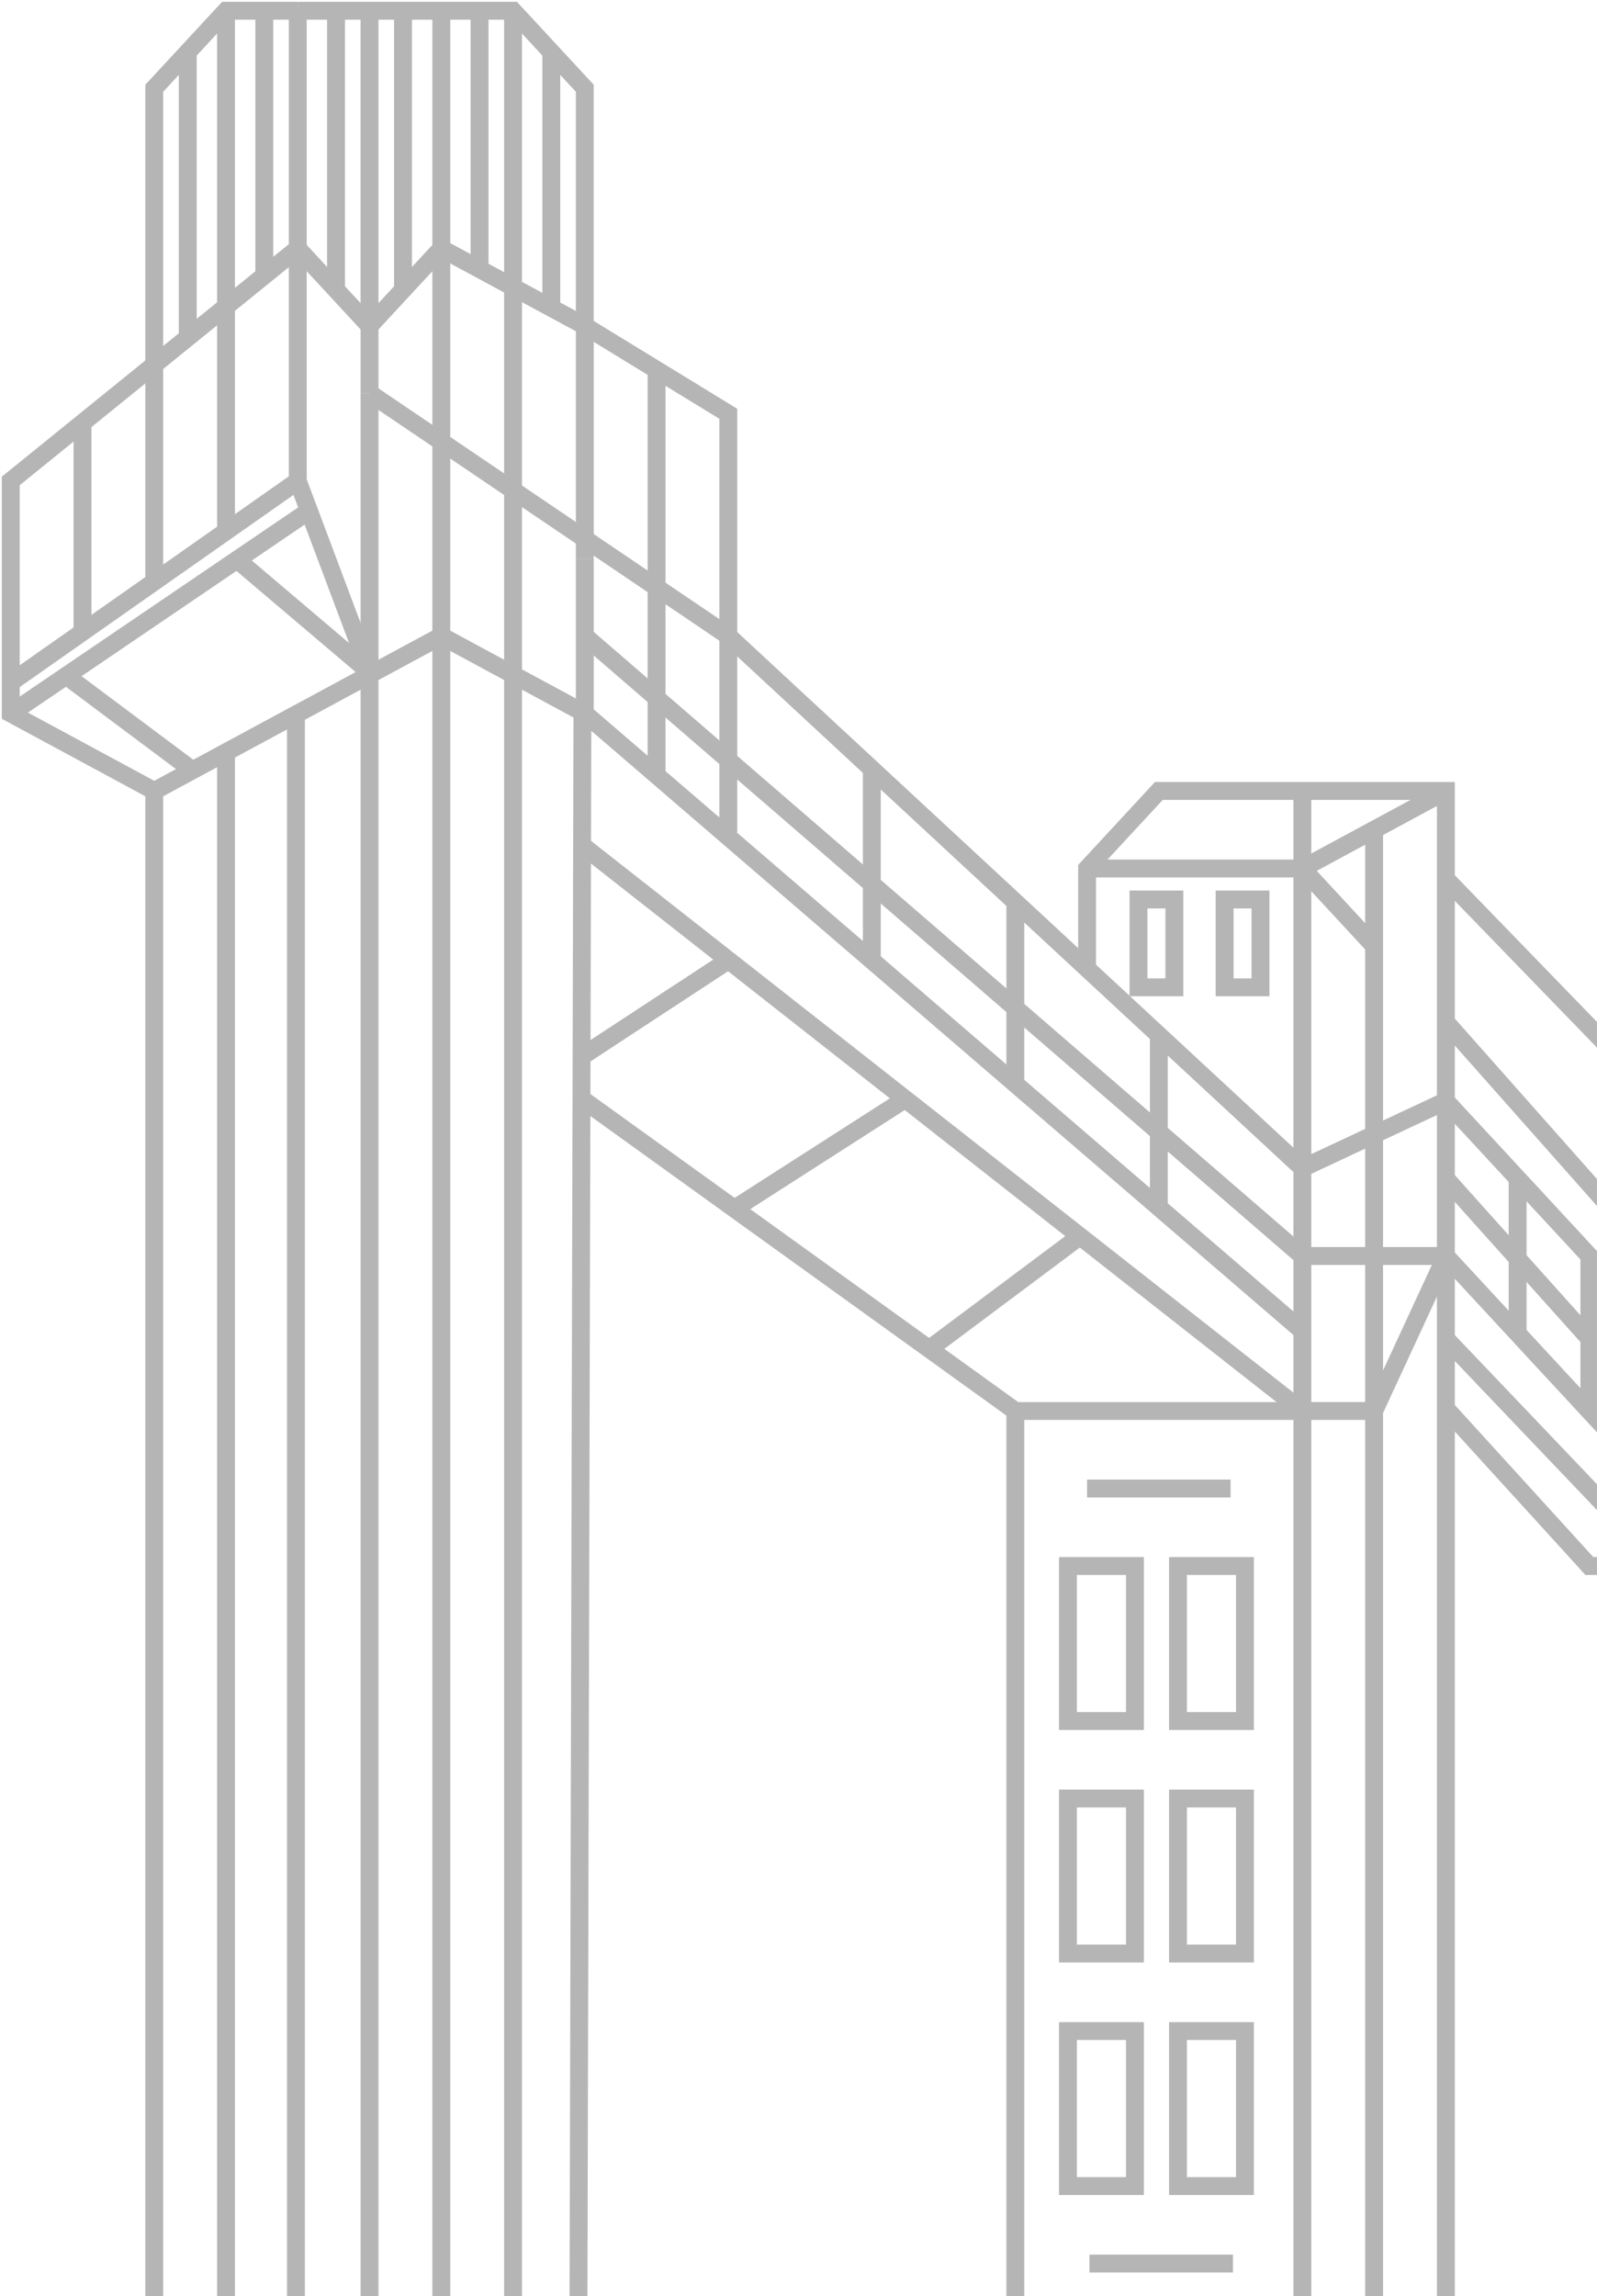 <svg width="297" height="427" viewBox="0 0 297 427" fill="none" xmlns="http://www.w3.org/2000/svg">
<path d="M242.204 217.233L268.893 204.742" stroke="#B5B5B5" stroke-width="3.324" stroke-miterlimit="10"/>
<path d="M162.136 143.246V177.837" stroke="#B5B5B5" stroke-width="3.324" stroke-miterlimit="10"/>
<path d="M135.447 118.264V154.776" stroke="#B5B5B5" stroke-width="3.324" stroke-miterlimit="10"/>
<path d="M188.826 167.268V201.994" stroke="#B5B5B5" stroke-width="3.324" stroke-miterlimit="10"/>
<path d="M215.515 192.25V224.535" stroke="#B5B5B5" stroke-width="3.324" stroke-miterlimit="10"/>
<path d="M172.811 250.863L200.84 229.903" stroke="#B5B5B5" stroke-width="3.324" stroke-miterlimit="10"/>
<path d="M136.334 224.92L168.682 204.178" stroke="#B5B5B5" stroke-width="3.324" stroke-miterlimit="10"/>
<path d="M108.756 196.094L135.487 178.568" stroke="#B5B5B5" stroke-width="3.324" stroke-miterlimit="10"/>
<path d="M242.203 262.393L108.312 157.224" stroke="#B5B5B5" stroke-width="3.324" stroke-miterlimit="10"/>
<path d="M322.271 280.285V262.816V262.393L268.893 204.742" stroke="#B5B5B5" stroke-width="3.324" stroke-miterlimit="10"/>
<path d="M268.893 248.941L308.861 290.861" stroke="#B5B5B5" stroke-width="3.324" stroke-miterlimit="10"/>
<path d="M295.582 262.393V233.567" stroke="#B5B5B5" stroke-width="3.324" stroke-miterlimit="10"/>
<path d="M322.271 291.219L268.893 233.567" stroke="#B5B5B5" stroke-width="3.324" stroke-miterlimit="10"/>
<path d="M268.893 219.154L322.271 278.728" stroke="#B5B5B5" stroke-width="3.324" stroke-miterlimit="10"/>
<path d="M282.237 219.154V247.98" stroke="#B5B5B5" stroke-width="3.324" stroke-miterlimit="10"/>
<path d="M322.271 262.393V291.219H295.582L268.893 261.913" stroke="#B5B5B5" stroke-width="3.324" stroke-miterlimit="10"/>
<path d="M268.828 189.971L308.737 235.009" stroke="#B5B5B5" stroke-width="3.324" stroke-miterlimit="10"/>
<path d="M268.893 163.425L308.926 204.742V247.981" stroke="#B5B5B5" stroke-width="3.324" stroke-miterlimit="10"/>
<path d="M188.825 262.393V449.28H268.893V233.9V233.567V147.09H215.514L202.169 161.503V179.759" stroke="#B5B5B5" stroke-width="3.324" stroke-miterlimit="10"/>
<path d="M202.614 420.936H229.304" stroke="#B5B5B5" stroke-width="3.324" stroke-miterlimit="10"/>
<path d="M255.548 153.816V233.567" stroke="#B5B5B5" stroke-width="3.324" stroke-miterlimit="10"/>
<path d="M108.757 118.265L242.203 233.568" stroke="#B5B5B5" stroke-width="3.324" stroke-miterlimit="10"/>
<path d="M55.377 2H42.033L28.688 16.413V67.338" stroke="#B5B5B5" stroke-width="3.324" stroke-miterlimit="10"/>
<path d="M55.377 46.2V2" stroke="#B5B5B5" stroke-width="3.324" stroke-miterlimit="10"/>
<path d="M42.033 2V56.769" stroke="#B5B5B5" stroke-width="3.324" stroke-miterlimit="10"/>
<path d="M82.067 2V46.2" stroke="#B5B5B5" stroke-width="3.324" stroke-miterlimit="10"/>
<path d="M102.529 9.687V57.73" stroke="#B5B5B5" stroke-width="3.324" stroke-miterlimit="10"/>
<path d="M108.756 60.612V16.413L95.411 2H55.377" stroke="#B5B5B5" stroke-width="3.324" stroke-miterlimit="10"/>
<path d="M68.722 2.961V60.613" stroke="#B5B5B5" stroke-width="3.324" stroke-miterlimit="10"/>
<path d="M95.411 2V52.926" stroke="#B5B5B5" stroke-width="3.324" stroke-miterlimit="10"/>
<path d="M34.916 9.687V62.534" stroke="#B5B5B5" stroke-width="3.324" stroke-miterlimit="10"/>
<path d="M49.15 2V51.004" stroke="#B5B5B5" stroke-width="3.324" stroke-miterlimit="10"/>
<path d="M62.495 2.48V53.886" stroke="#B5B5B5" stroke-width="3.324" stroke-miterlimit="10"/>
<path d="M74.95 2.48V53.886" stroke="#B5B5B5" stroke-width="3.324" stroke-miterlimit="10"/>
<path d="M89.184 2.48V50.043" stroke="#B5B5B5" stroke-width="3.324" stroke-miterlimit="10"/>
<path d="M42.034 139.403V493" stroke="#B5B5B5" stroke-width="3.324" stroke-miterlimit="10"/>
<path d="M55.041 132.677V493" stroke="#B5B5B5" stroke-width="3.324" stroke-miterlimit="10"/>
<path d="M68.723 124.991V493" stroke="#B5B5B5" stroke-width="3.324" stroke-miterlimit="10"/>
<path d="M82.068 118.265V493" stroke="#B5B5B5" stroke-width="3.324" stroke-miterlimit="10"/>
<path d="M95.413 124.991V493" stroke="#B5B5B5" stroke-width="3.324" stroke-miterlimit="10"/>
<path d="M12.676 125.952L35.806 143.247" stroke="#B5B5B5" stroke-width="3.324" stroke-miterlimit="10"/>
<path d="M43.813 103.851L68.723 124.99" stroke="#B5B5B5" stroke-width="3.324" stroke-miterlimit="10"/>
<path d="M55.379 89.439L2 126.912" stroke="#B5B5B5" stroke-width="3.324" stroke-miterlimit="10"/>
<path d="M55.378 89.439L68.723 124.99" stroke="#B5B5B5" stroke-width="3.324" stroke-miterlimit="10"/>
<path d="M68.723 73.104V124.99" stroke="#B5B5B5" stroke-width="3.324" stroke-miterlimit="10"/>
<path d="M108.757 132.677V103.851" stroke="#B5B5B5" stroke-width="3.324" stroke-miterlimit="10"/>
<path d="M68.723 73.104L135.446 118.264" stroke="#B5B5B5" stroke-width="3.324" stroke-miterlimit="10"/>
<path d="M57.158 95.204L2 132.677" stroke="#B5B5B5" stroke-width="3.324" stroke-miterlimit="10"/>
<path d="M55.378 89.438V46.2" stroke="#B5B5B5" stroke-width="3.324" stroke-miterlimit="10"/>
<path d="M68.723 73.103V60.612" stroke="#B5B5B5" stroke-width="3.324" stroke-miterlimit="10"/>
<path d="M95.413 52.926V124.99" stroke="#B5B5B5" stroke-width="3.324" stroke-miterlimit="10"/>
<path d="M82.068 46.2V118.264" stroke="#B5B5B5" stroke-width="3.324" stroke-miterlimit="10"/>
<path d="M108.757 60.612V103.851" stroke="#B5B5B5" stroke-width="3.324" stroke-miterlimit="10"/>
<path d="M68.723 60.613L82.068 46.2L108.757 60.613" stroke="#B5B5B5" stroke-width="3.324" stroke-miterlimit="10"/>
<path d="M108.757 60.612L135.446 76.947V77.427V118.264" stroke="#B5B5B5" stroke-width="3.324" stroke-miterlimit="10"/>
<path d="M122.102 144.207V68.299" stroke="#B5B5B5" stroke-width="3.324" stroke-miterlimit="10"/>
<path d="M15.345 78.869V117.304" stroke="#B5B5B5" stroke-width="3.324" stroke-miterlimit="10"/>
<path d="M28.689 67.339V108.656" stroke="#B5B5B5" stroke-width="3.324" stroke-miterlimit="10"/>
<path d="M42.034 99.047V56.769" stroke="#B5B5B5" stroke-width="3.324" stroke-miterlimit="10"/>
<path d="M135.446 118.265L242.203 217.233" stroke="#B5B5B5" stroke-width="3.324" stroke-miterlimit="10"/>
<path d="M242.204 262.394H255.548" stroke="#B5B5B5" stroke-width="3.324" stroke-miterlimit="10"/>
<path d="M268.893 233.567L255.548 262.393" stroke="#B5B5B5" stroke-width="3.324" stroke-miterlimit="10"/>
<path d="M242.204 233.567H268.893" stroke="#B5B5B5" stroke-width="3.324" stroke-miterlimit="10"/>
<path d="M255.548 233.9V449.28" stroke="#B5B5B5" stroke-width="3.324" stroke-miterlimit="10"/>
<path d="M211.066 291.219H198.611V320.045H211.066V291.219Z" stroke="#B5B5B5" stroke-width="3.324" stroke-miterlimit="10"/>
<path d="M231.528 291.219H219.073V320.045H231.528V291.219Z" stroke="#B5B5B5" stroke-width="3.324" stroke-miterlimit="10"/>
<path d="M211.066 334.458H198.611V363.284H211.066V334.458Z" stroke="#B5B5B5" stroke-width="3.324" stroke-miterlimit="10"/>
<path d="M231.528 334.458H219.073V363.284H231.528V334.458Z" stroke="#B5B5B5" stroke-width="3.324" stroke-miterlimit="10"/>
<path d="M211.066 377.697H198.611V406.523H211.066V377.697Z" stroke="#B5B5B5" stroke-width="3.324" stroke-miterlimit="10"/>
<path d="M231.528 377.697H219.073V406.523H231.528V377.697Z" stroke="#B5B5B5" stroke-width="3.324" stroke-miterlimit="10"/>
<path d="M242.204 161.503L268.893 147.09" stroke="#B5B5B5" stroke-width="3.324" stroke-miterlimit="10"/>
<path d="M234.417 167.268H227.745V183.603H234.417V167.268Z" stroke="#B5B5B5" stroke-width="3.324" stroke-miterlimit="10"/>
<path d="M218.403 167.268H211.731V183.603H218.403V167.268Z" stroke="#B5B5B5" stroke-width="3.324" stroke-miterlimit="10"/>
<path d="M202.169 276.806H228.859" stroke="#B5B5B5" stroke-width="3.324" stroke-miterlimit="10"/>
<path d="M242.204 161.503L255.548 175.916" stroke="#B5B5B5" stroke-width="3.324" stroke-miterlimit="10"/>
<path d="M202.169 161.503H242.203" stroke="#B5B5B5" stroke-width="3.324" stroke-miterlimit="10"/>
<path d="M242.203 262.393H188.825L108.757 204.742" stroke="#B5B5B5" stroke-width="3.324" stroke-miterlimit="10"/>
<path d="M28.689 146.61V492.52H107.423L108.312 133.158" stroke="#B5B5B5" stroke-width="3.324" stroke-miterlimit="10"/>
<path d="M242.203 247.5L108.757 132.677L82.068 118.264L28.689 147.09L2 132.677V89.438L55.379 46.2L68.723 60.613" stroke="#B5B5B5" stroke-width="3.324" stroke-miterlimit="10"/>
<path d="M242.204 147.09V449.28" stroke="#B5B5B5" stroke-width="3.324" stroke-miterlimit="10"/>
</svg>

